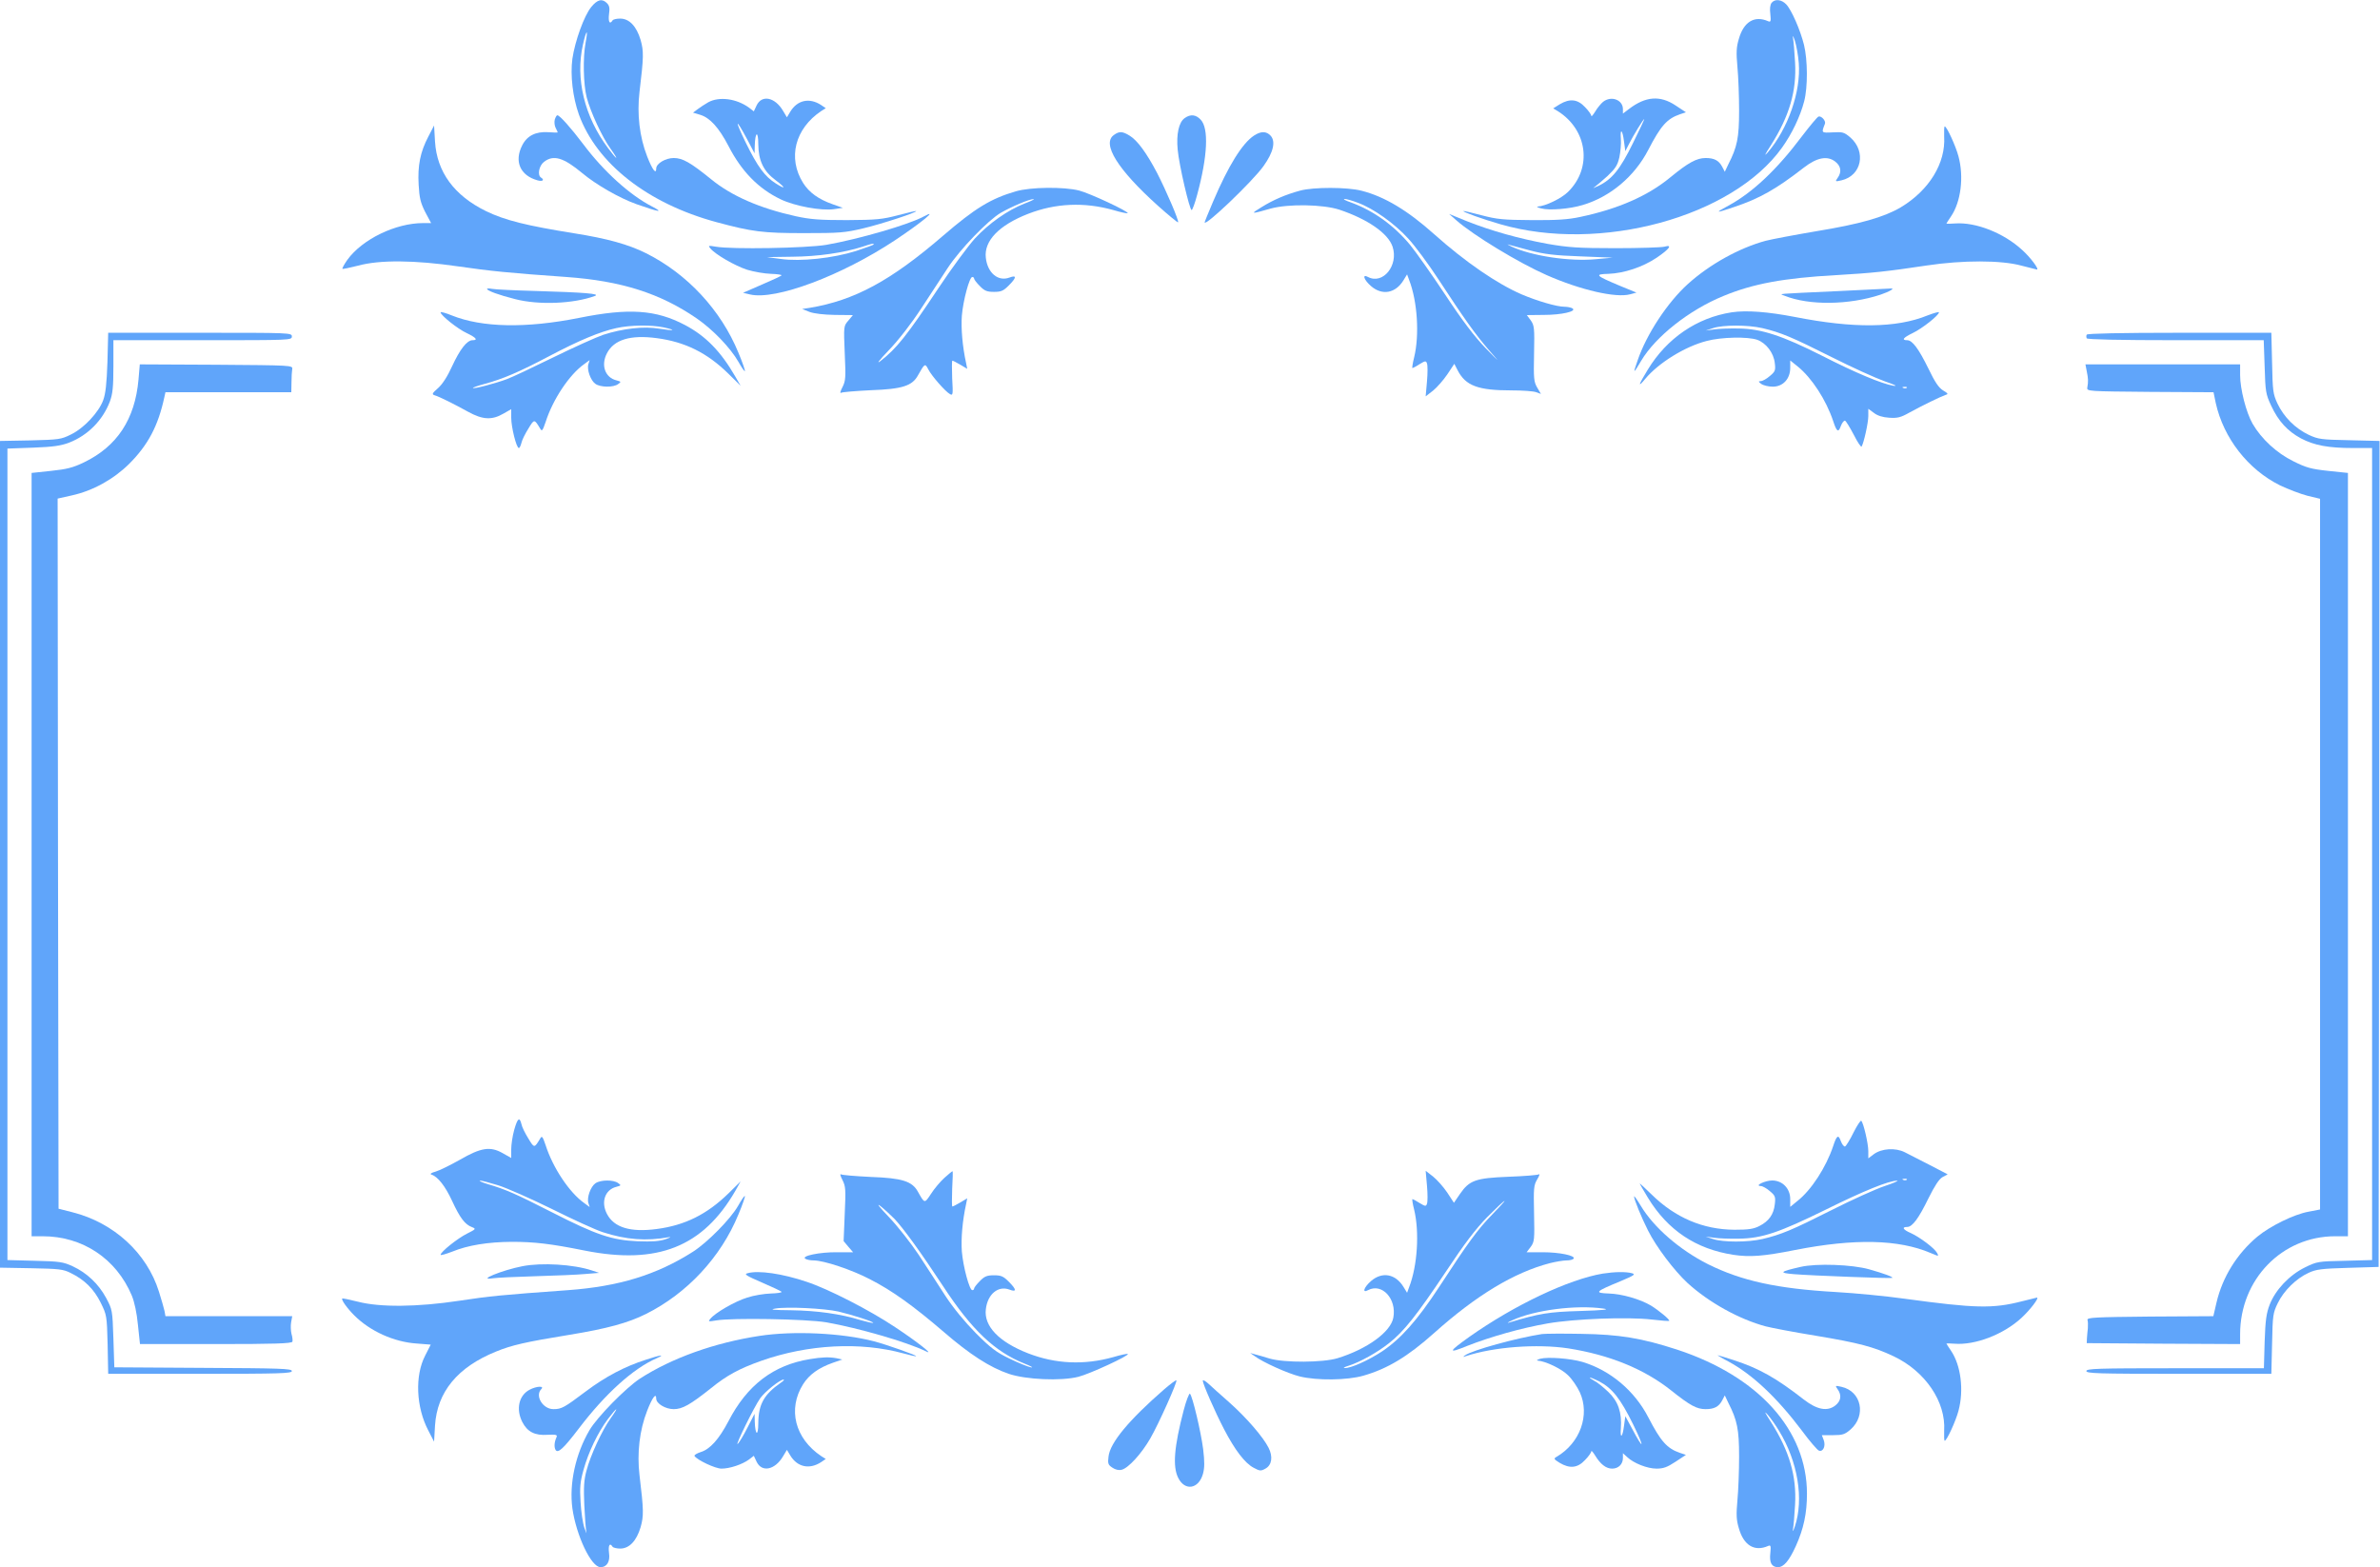 <svg width="1707" height="1124" viewBox="0 0 1707 1124" fill="none" xmlns="http://www.w3.org/2000/svg">
<path d="M424.133 4.933C418.933 11.2 412.399 29.467 410.533 42.133C408.933 54 410.799 69.733 415.199 82.133C427.999 117.333 464.533 146 513.866 159.333C539.599 166.267 547.066 167.2 576.666 167.2C602.266 167.2 605.866 166.933 619.333 163.733C632.666 160.533 657.999 152.267 657.066 151.333C656.799 151.2 650.933 152.533 643.999 154.4C632.666 157.333 628.799 157.733 607.333 157.867C587.599 157.867 581.066 157.333 570.666 155.067C544.799 149.333 524.666 140.533 509.999 128.533C495.199 116.533 489.599 113.333 483.199 113.333C477.333 113.333 470.666 117.333 470.666 120.8C470.666 125.467 467.866 121.733 464.133 112.133C458.666 98.133 456.799 81.733 458.666 66C461.733 40.533 461.733 36.8 459.466 28.667C456.533 18.8 451.333 13.333 444.799 13.333C442.266 13.333 439.733 13.867 439.333 14.667C437.333 17.867 436.133 15.6 436.799 10.267C437.466 5.867 437.066 4 435.333 2.267C431.866 -1.2 428.533 -0.4 424.133 4.933ZM419.999 30.667C417.999 41.2 418.399 60.533 420.799 69.867C423.466 80.133 431.866 98.4 437.999 106.8C444.266 115.6 442.799 115.2 436.133 106.267C419.199 83.733 412.533 56.4 418.133 31.867C420.533 21.067 421.999 20.133 419.999 30.667Z" fill="#60A5FA"/>
<path d="M1270.67 2C1269.6 3.333 1269.2 6.267 1269.73 10.133C1270.27 15.333 1270 16 1268.13 15.2C1258.4 10.933 1250.67 15.6 1247.2 27.733C1245.33 33.867 1245.2 37.6 1246.13 48C1246.8 54.933 1247.33 69.067 1247.33 79.333C1247.33 98.8 1246 105.333 1239.6 117.867L1237.07 123.2L1235.2 119.6C1232.8 115.067 1229.47 113.333 1223.33 113.333C1216.93 113.333 1210.8 116.667 1198 127.2C1181.87 140.533 1160.53 149.867 1133.33 155.6C1124.67 157.467 1116.4 158 1098.67 157.867C1078.13 157.733 1073.87 157.333 1062.67 154.4C1055.73 152.533 1049.87 151.2 1049.6 151.333C1048.93 152 1063.47 157.2 1076 160.8C1147.47 181.6 1242.53 155.733 1278.13 105.867C1285.2 96 1291.2 83.467 1294 72.667C1296.67 62.4 1296.53 43.067 1293.87 32.133C1291.2 21.467 1284.93 7.067 1281.07 3.067C1277.73 -0.4 1273.07 -0.933 1270.67 2ZM1290.13 45.2C1291.73 65.6 1282.53 92.133 1267.87 109.333C1265.07 112.533 1265.73 110.933 1270 104.4C1283.47 83.2 1288.67 65.2 1287.47 44.667C1287.07 37.333 1286.4 29.467 1286 27.333C1285.6 24.933 1286.13 25.733 1287.33 29.2C1288.4 32.533 1289.73 39.733 1290.13 45.2Z" fill="#60A5FA"/>
<path d="M508 73.333C505.466 74.8 502 77.067 500.266 78.4L497.066 80.8L502.4 82.4C509.2 84.533 515.6 91.467 522.533 104.8C531.866 122.933 544 135.333 559.866 142.933C570.133 147.867 589.2 151.333 598.266 150L604.533 149.067L597.333 146.533C587.066 142.933 580.4 138.133 576 131.2C564.8 113.333 570.133 92.267 589.066 79.6L592.266 77.6L588.933 75.333C580.533 69.867 571.866 71.733 566.8 80.133L564.4 84.133L561.6 79.467C555.866 69.733 546.4 67.733 542.666 75.6L540.666 79.867L537.2 77.2C528.133 70.667 515.866 69.067 508 73.333ZM536 100.133L541.2 110L541.333 104.667C541.6 94.4 543.866 93.333 543.866 103.467C544 115.333 547.6 122.8 556.4 129.333C563.733 134.8 563.733 136.267 556.266 131.467C548.533 126.533 543.466 119.733 534.933 102.4C526.666 85.467 527.333 83.867 536 100.133Z" fill="#60A5FA"/>
<path d="M1149.73 73.067C1148.27 74.267 1145.6 77.467 1144.13 80C1142.53 82.533 1141.33 84 1141.33 83.067C1141.33 82.267 1139.33 79.333 1136.8 76.8C1131.47 71.067 1125.87 70.533 1118.67 74.8L1114 77.733L1117.33 79.733C1138.67 93.2 1142.13 120.4 1124.67 137.6C1120 142.267 1108.4 147.867 1102.93 148.133C1101.73 148.267 1102.8 148.8 1105.33 149.467C1111.2 151.067 1125.87 149.867 1135.07 147.067C1154.93 141.2 1172.4 126.533 1182.27 107.333C1191.2 90.133 1195.6 85.2 1204.8 82L1209.2 80.533L1201.73 75.6C1190.67 68.267 1180.27 69.067 1168.4 78.133L1164 81.467V78.267C1164 71.6 1155.6 68.4 1149.73 73.067ZM1171.2 102.667C1162 121.467 1156.13 128.667 1146.4 133.333C1143.2 134.8 1141.87 135.333 1143.33 134.4C1144.67 133.467 1149.07 129.733 1152.93 126.267C1158.67 120.8 1160.13 118.533 1161.47 112.8C1162.27 108.933 1162.8 103.067 1162.53 99.733C1161.87 91.467 1163.73 92.933 1164.8 101.6L1165.73 108.4L1168.4 103.2C1171.2 97.6 1178.67 85.333 1179.33 85.333C1179.6 85.333 1175.87 93.2 1171.2 102.667Z" fill="#60A5FA"/>
<path d="M397.866 85.867C397.466 87.6 397.733 90.267 398.533 91.733C399.333 93.333 399.999 94.667 399.999 94.933C399.999 95.2 396.933 95.067 393.066 94.8C384.266 94.267 377.999 97.333 374.533 104.267C368.666 115.733 373.066 125.867 385.466 129.333C389.199 130.4 390.799 129.067 387.999 127.333C385.333 125.6 386.533 118.933 390.133 116.133C396.933 110.8 404.133 112.933 417.733 124.267C427.466 132.4 444.133 142 456.399 146.4C472.666 152.133 476.666 152.8 467.466 148C451.733 139.867 432.933 122.933 418.266 103.333C409.599 91.867 401.466 82.667 399.733 82.667C399.199 82.667 398.399 84.133 397.866 85.867Z" fill="#60A5FA"/>
<path d="M849.734 84.667C845.467 87.6 843.601 96.267 844.667 107.333C845.601 118.133 853.201 150.667 854.667 150.667C855.201 150.667 857.067 145.733 858.667 139.6C866.134 112 867.067 92.133 861.201 85.867C857.734 82.133 853.867 81.733 849.734 84.667Z" fill="#60A5FA"/>
<path d="M1304.27 83.6C1303.33 84 1298 90.4 1292.4 97.733C1274.4 121.733 1256.93 138.133 1239.73 147.467C1229.6 152.933 1230.13 153.067 1243.6 148.533C1262 142.4 1274 135.6 1293.87 120.133C1303.2 112.933 1310.67 111.467 1316.4 116C1320.4 119.2 1321.07 123.333 1318 127.6C1316.13 130.267 1316.13 130.4 1320.8 129.333C1335.2 126 1338.67 108.8 1327.2 98.667C1322.67 94.8 1321.73 94.533 1314.53 94.933C1306.13 95.333 1306.27 95.467 1308.93 88.667C1309.6 86.533 1306.27 82.933 1304.27 83.6Z" fill="#60A5FA"/>
<path d="M307.199 98C301.466 108.933 299.466 118.667 300.266 132.533C300.799 142 301.599 145.333 304.933 152L309.199 160H303.466C283.733 160 259.866 171.6 249.199 186.267C246.933 189.467 245.333 192.4 245.599 192.8C245.999 193.067 250.933 192 256.799 190.533C272.399 186.267 297.466 186.533 328.666 191.067C351.733 194.4 364.666 195.733 406.266 198.667C445.599 201.467 473.599 210.4 499.733 228.4C511.333 236.4 523.866 249.467 529.599 259.467C531.866 263.467 533.866 266.533 534.266 266.133C534.533 265.867 532.533 259.867 529.599 252.933C517.066 222.4 492.933 196.4 463.333 181.6C450.799 175.333 435.466 171.067 411.866 167.333C377.733 161.867 362.133 158 348.666 151.467C325.733 140.267 313.333 123.333 311.999 101.467L311.333 90L307.199 98Z" fill="#60A5FA"/>
<path d="M1394.4 97.867C1395.6 116.933 1383.73 136.4 1363.33 148.667C1351.33 155.733 1334.27 160.667 1302.53 165.867C1286.8 168.533 1270.67 171.6 1266.53 172.667C1247.6 177.733 1226.13 189.6 1210.4 203.867C1195.87 217.067 1180.93 239.733 1174.53 258.533C1171.07 268.4 1171.33 268.533 1177.07 258.8C1187.33 241.467 1211.6 222.267 1236.13 212.267C1257.47 203.467 1279.07 199.467 1316.67 197.333C1342.8 195.867 1353.6 194.667 1382 190.4C1407.73 186.533 1435.33 186.533 1449.87 190.533C1455.73 192 1460.67 193.333 1460.93 193.333C1462.8 193.333 1456.27 184.533 1450.27 179.2C1437.07 167.067 1417.07 159.2 1402.27 160.267C1398.8 160.533 1396 160.533 1396 160.4C1396 160.267 1397.47 157.867 1399.33 155.2C1406.4 144.8 1408.67 126.933 1404.67 112.133C1402.8 104.933 1396.27 90.667 1394.8 90.667C1394.4 90.667 1394.27 93.867 1394.4 97.867Z" fill="#60A5FA"/>
<path d="M798.934 96.8C790 103.067 801.734 121.733 830.534 147.6C838.134 154.4 844.667 159.733 844.934 159.467C845.867 158.667 836.4 136.667 829.867 124C822.4 109.733 815.734 100.667 810.267 97.333C805.067 94.133 802.8 94 798.934 96.8Z" fill="#60A5FA"/>
<path d="M899.467 97.2C890.933 102.8 880.933 119.067 870.133 144.4C866.8 152.267 864 159.067 864 159.467C864 162.933 898.4 130.133 906.267 119.067C913.333 109.2 915.067 101.467 911.333 97.333C908.267 94 904.4 94 899.467 97.2Z" fill="#60A5FA"/>
<path d="M728.667 137.2C710.667 142.4 699.334 149.333 676.401 169.067C638.801 201.467 612.801 215.467 580.667 220.8L575.334 221.6L580.667 223.733C584.001 224.933 590.801 225.733 598.801 225.867L611.734 226L608.401 230C605.067 233.867 605.067 234 605.867 253.333C606.667 270.933 606.534 273.067 604.267 277.6C602.801 280.4 602.267 282.267 603.201 281.733C604.001 281.2 613.734 280.4 624.667 279.867C647.067 279.067 654.267 276.8 658.401 269.2C663.201 260.667 663.467 260.4 665.734 264.8C668.134 269.6 678.134 280.933 681.334 282.667C683.467 283.867 683.601 283.067 682.934 271.333C682.667 264.4 682.667 258.667 683.067 258.667C683.467 258.667 686.134 260 688.801 261.6L693.734 264.533L692.934 260.533C690.267 248.4 689.201 235.467 689.867 226.4C690.801 215.333 695.334 198.667 697.334 198.667C698.134 198.667 698.667 199.2 698.667 199.867C698.667 200.533 700.534 202.933 702.801 205.2C706.134 208.667 708.001 209.333 712.934 209.333C718.001 209.333 719.601 208.667 723.467 204.8C729.201 199.067 729.334 197.067 724.001 199.067C715.867 202.133 708.267 195.733 707.067 184.933C705.601 172.8 716.534 161.467 737.467 153.333C757.067 145.733 777.601 144.8 798.534 150.667C803.867 152.267 808.534 153.2 808.801 152.933C810.001 151.867 781.467 138.533 774.001 136.667C763.067 133.867 739.067 134.133 728.667 137.2ZM734.801 146C722.667 150.8 709.467 160 699.201 171.067C694.401 176.4 682.534 192.4 673.067 206.667C650.534 240.533 643.067 250 631.334 259.067C628.267 261.467 630.801 258.133 637.467 251.2C644.401 244 653.601 232.133 660.667 221.333C667.067 211.467 675.734 198.267 679.867 192C688.667 178.667 708.667 158 717.734 152.667C725.601 148.133 738.534 142.667 741.334 142.8C742.401 142.8 739.467 144.267 734.801 146Z" fill="#60A5FA"/>
<path d="M932.667 136.667C922.267 139.467 913.2 143.333 904.667 148.667C896.534 153.6 896.934 153.733 911.334 149.6C924 146.133 948.8 146.533 960.667 150.4C980.934 157.2 995.6 167.333 998.8 176.933C1003.2 190.4 991.867 204.267 981.2 198.667C976.8 196.267 978.134 200.667 983.334 205.2C991.334 212.133 1000.93 210.4 1006.67 200.933L1009.2 196.8L1010.67 200.8C1016.67 216.267 1018.13 240.4 1014.27 256.267C1013.2 260.533 1012.67 264 1013.07 264C1013.33 264 1015.73 262.8 1018.13 261.2C1022.27 258.667 1022.8 258.667 1023.47 260.667C1024 261.867 1024 267.733 1023.47 273.6L1022.53 284.267L1027.87 280.133C1030.67 277.867 1035.33 272.533 1038.13 268.4L1043.07 260.933L1045.47 265.6C1051.2 276.667 1060 280 1084 280C1092 280 1100 280.533 1101.87 281.333L1105.2 282.533L1102.53 278C1100.13 273.867 1099.87 271.6 1100.27 253.6C1100.67 235.067 1100.4 233.333 1097.87 229.733L1095.07 226L1107.2 225.867C1120 225.867 1131.07 223.333 1127.87 221.2C1126.8 220.533 1124.13 220 1122 220C1116.67 220 1102.8 216 1091.2 211.067C1073.73 203.467 1051.07 188 1028.67 168C1009.6 150.933 992.934 140.933 976.534 136.8C966.4 134.133 942 134.133 932.667 136.667ZM974 145.467C985.2 149.6 1000.13 160.267 1010 171.067C1014.93 176.4 1024.67 189.6 1031.73 200.4C1050.13 228.533 1058.27 240 1067.87 251.067C1076.27 260.667 1076.27 260.667 1065.2 249.333C1057.6 241.467 1048.93 230.133 1036.53 211.333C1026.8 196.667 1015.47 180.667 1011.33 175.6C999.734 161.6 985.067 151.067 968.934 145.2C965.067 143.867 963.067 142.8 964.267 142.667C965.6 142.667 969.867 143.867 974 145.467Z" fill="#60A5FA"/>
<path d="M662.666 155.2C652 161.067 616.133 171.467 592.666 175.6C578.266 178 524.8 178.933 513.466 176.933C508 176 507.733 176.133 509.466 178.133C513.066 182.533 527.2 190.667 535.866 193.467C540.666 194.933 548.4 196.267 552.933 196.4C557.333 196.533 560.8 197.067 560.533 197.467C560.266 198 553.866 200.933 546.4 204.133L532.933 210L538 211.2C556.266 215.467 603.6 197.733 642 172.267C661.2 159.467 673.466 149.333 662.666 155.2ZM626.666 175.333C626.666 175.6 620.933 177.733 614 180C597.6 185.2 574.266 187.733 560 185.733L550 184.4L568.266 184.133C586.4 184 605.066 181.333 618.666 176.933C625.466 174.667 626.666 174.4 626.666 175.333Z" fill="#60A5FA"/>
<path d="M1044.67 158.133C1056.8 168.8 1089.33 188.533 1109.33 197.333C1133.6 208 1158.93 213.867 1169.2 211.067L1173.73 209.867L1161.73 204.933C1144.27 197.6 1143.33 196.667 1153.6 196.4C1164.8 196 1178.13 191.6 1188.27 184.8C1197.47 178.533 1199.87 175.2 1193.73 176.933C1191.73 177.467 1175.87 178 1158.67 178C1131.87 178 1124.8 177.467 1110.13 174.933C1089.6 171.2 1069.6 165.6 1052.13 158.667L1039.33 153.467L1044.67 158.133ZM1097.33 179.6C1107.47 182.267 1114.67 183.2 1133.33 183.867L1156.67 184.8L1144.93 185.867C1125.73 187.733 1098.67 183.6 1084 176.8C1081.47 175.6 1080.53 174.933 1082 175.467C1083.47 175.867 1090.4 177.733 1097.33 179.6Z" fill="#60A5FA"/>
<path d="M349.334 207.2C349.334 208.533 357.867 211.6 369.467 214.533C386.534 218.933 411.467 217.867 426.667 212.267C430.934 210.667 419.467 209.733 383.334 208.667C368.667 208.267 355.067 207.6 353.067 207.2C350.934 206.8 349.334 206.8 349.334 207.2Z" fill="#60A5FA"/>
<path d="M1318 208.8C1272.27 210.933 1275.87 210.533 1280 212.133C1297.6 219.2 1326.13 218.8 1348.8 211.333C1355.47 209.067 1359.6 206.533 1356 206.933C1354.93 206.933 1337.87 207.867 1318 208.8Z" fill="#60A5FA"/>
<path d="M316.001 224C316.001 226.133 328.401 236 334.801 238.933C341.467 242.133 343.067 244 338.934 244C334.934 244 329.867 250.533 324.267 262.667C320.934 270 317.334 275.6 314.134 278.4C310.001 282 309.601 282.8 311.601 283.467C314.934 284.4 325.601 289.733 335.734 295.333C346.134 301.067 352.801 301.467 361.067 296.667L366.667 293.467V299.6C366.667 306.4 370.401 321.333 372.134 321.333C372.667 321.333 373.467 319.733 374.001 317.6C374.401 315.6 376.667 311.067 378.934 307.467C383.201 300.4 383.201 300.4 387.467 307.467C388.667 309.6 389.201 308.933 391.334 302.667C396.534 286.4 408.401 268.667 418.934 261.2L422.934 258.267L422.001 261.2C420.801 265.067 423.601 272.933 427.067 275.333C430.667 277.867 440.001 278 443.334 275.467C445.601 273.867 445.601 273.733 442.134 272.8C434.001 270.8 430.801 262 435.334 253.333C440.401 243.6 452.134 240 471.067 242.533C491.334 245.2 507.201 253.067 522.401 268L531.201 276.667L527.334 270C516.934 252 506.134 240.933 491.201 233.067C470.401 222.133 451.067 220.8 415.334 228C377.201 235.6 345.734 234.933 324.134 226.267C319.601 224.4 316.001 223.467 316.001 224ZM476.001 234.8C485.734 236.933 483.601 237.467 472.801 235.733C461.867 233.867 446.667 235.6 432.667 240.133C427.601 241.867 411.334 249.2 396.667 256.4C382.001 263.6 367.067 270.667 363.334 272C355.067 275.067 339.867 279.067 339.201 278.267C338.934 278 342.667 276.667 347.601 275.333C360.534 271.867 372.401 266.8 393.867 255.467C415.334 244.133 430.401 237.867 442.001 235.333C452.001 233.067 467.067 232.933 476.001 234.8Z" fill="#60A5FA"/>
<path d="M1242 224C1217.07 227.867 1195.6 242.533 1181.87 265.067C1174.93 276.4 1174.4 278.533 1180.13 271.6C1189.47 260.4 1208.4 248.533 1224.13 244.533C1234.53 241.733 1253.6 241.333 1260.4 243.733C1266.8 246.133 1272.13 253.067 1272.93 260.4C1273.6 265.6 1273.2 266.533 1269.33 269.733C1267.07 271.733 1264.13 273.333 1262.93 273.333C1260.93 273.467 1261.07 273.733 1263.2 275.333C1264.67 276.4 1268.4 277.333 1271.47 277.333C1278.8 277.333 1284 271.733 1284 263.867V258.533L1289.47 262.933C1299.47 271.067 1309.73 286.8 1314.8 302C1317.33 309.733 1318.53 310.533 1320.27 305.6C1321.2 303.2 1322.53 301.467 1323.33 301.733C1324 302 1326.8 306.533 1329.6 311.867C1332.27 317.2 1334.8 320.933 1335.2 320.267C1336.8 317.6 1340 303.2 1340 298.4V293.2L1344 296.133C1346.53 298.133 1350.4 299.333 1354.93 299.6C1360.8 300 1363.2 299.467 1369.33 296C1378.8 290.8 1392 284.4 1395.2 283.333C1397.6 282.667 1397.33 282.267 1393.6 280C1390.53 278.133 1387.73 274 1383.2 264.533C1376.13 250.133 1371.6 244 1367.87 244C1363.6 244 1365.07 242.133 1372 238.8C1378.67 235.6 1390.67 226.133 1390.67 224C1390.67 223.467 1386.93 224.533 1382.4 226.267C1360.13 235.333 1329.47 235.6 1287.33 227.333C1268 223.6 1252.67 222.4 1242 224ZM1264 235.333C1277.47 238.533 1285.33 241.867 1313.73 256.133C1328.27 263.467 1345.33 271.2 1351.73 273.467C1359.07 276 1361.33 277.067 1358 276.667C1349.87 275.333 1330.93 267.467 1306.67 255.067C1278.4 240.8 1263.47 235.867 1247.33 235.6C1240.8 235.467 1232.67 235.733 1229.33 236.267L1223.33 237.067L1228.67 235.333C1235.87 232.933 1253.47 232.933 1264 235.333ZM1367.6 278.133C1367.2 278.533 1366 278.667 1365.07 278.267C1364 277.867 1364.4 277.467 1365.87 277.467C1367.33 277.333 1368.13 277.733 1367.6 278.133Z" fill="#60A5FA"/>
<path d="M77.067 259.6C76.533 275.2 75.733 282.4 74 287.067C70.8 295.733 60.267 307.067 50.933 311.6C43.733 315.2 42.267 315.333 21.6 315.867L0 316.267V612.667V909.2L22.4 909.6C42.267 910 45.333 910.267 50.8 913.067C60.667 917.867 67.467 924.667 72.267 934.4C76.533 943.067 76.667 943.6 77.2 964.267L77.6 985.333H143.467C200.933 985.333 209.333 985.067 209.333 983.333C209.333 981.6 201.067 981.333 145.733 981.067L82 980.667L81.333 960C80.667 939.6 80.533 939.2 76.133 930.933C70.667 920.8 62.267 912.933 52.267 908.267C45.333 905.067 42.8 904.667 25.067 904.267L5.333 903.733V612.667V321.733L23.733 321.067C38.133 320.533 43.6 319.733 49.6 317.467C62.933 312.267 73.6 301.6 78.8 288C80.8 282.533 81.333 277.733 81.333 262.667V244H145.333C208.4 244 209.333 244 209.333 241.333C209.333 238.667 208.4 238.667 143.467 238.667H77.6L77.067 259.6Z" fill="#60A5FA"/>
<path d="M1496.67 240C1496.27 240.667 1496.27 241.867 1496.67 242.667C1497.2 243.467 1520 244 1560.53 244H1623.6L1624.27 263.067C1624.8 280.933 1625.07 282.667 1628.93 290.933C1634.13 302.133 1640.67 309.2 1650.27 314.4C1659.87 319.467 1670 321.333 1687.6 321.333H1701.33V612.533V903.733L1681.6 904.267C1662.53 904.667 1661.73 904.8 1653.07 909.067C1642 914.533 1632 925.067 1627.87 935.733C1625.47 942 1624.8 946.8 1624.27 962.267L1623.73 981.333H1560.13C1504.4 981.333 1496.4 981.6 1496.4 983.333C1496.4 985.067 1504.67 985.333 1562.8 985.333H1629.07L1629.6 963.6C1630 943.2 1630.27 941.6 1633.73 934.533C1638 925.733 1646.93 916.933 1655.73 912.933C1661.07 910.4 1665.2 909.867 1684 909.333L1706 908.667L1706.4 612.4L1706.67 316.267L1685.07 315.733C1664.8 315.333 1662.8 315.067 1655.87 311.867C1646.27 307.333 1638 299.067 1633.47 289.467C1630.27 282.533 1630 280.533 1629.6 260.267L1629.07 238.667H1563.33C1520.8 238.667 1497.2 239.2 1496.67 240Z" fill="#60A5FA"/>
<path d="M99.333 272.267C96.799 300.667 83.999 320.133 60.266 331.6C52.266 335.467 47.866 336.533 36.533 337.733L22.666 339.2V612.933V886.667H30.533C59.199 886.667 83.333 902.667 94.533 929.2C96.399 933.733 98.133 941.6 98.933 950.267L100.399 964H154.799C197.066 964 209.199 963.6 209.733 962.267C209.999 961.467 209.733 958.933 209.066 956.667C208.533 954.533 208.399 950.667 208.799 948.4L209.599 944H164.133H118.666L117.999 940.267C117.599 938.267 115.733 932 113.999 926.4C105.333 898.667 81.599 876.933 51.999 869.467L41.999 866.933L41.599 612.267L41.333 357.6L51.466 355.333C66.666 352 81.466 343.733 92.666 332.667C106.266 319.067 113.466 305.333 117.866 284.933L118.666 281.333H163.866H208.933L209.066 274.267C209.066 270.533 209.333 266.133 209.599 264.667C209.999 262 209.199 262 155.199 261.6L100.266 261.333L99.333 272.267Z" fill="#60A5FA"/>
<path d="M1496.67 266.267C1497.73 271.467 1497.87 273.467 1497.07 278C1496.67 280.667 1497.47 280.667 1542.13 281.067L1587.6 281.333L1589.2 289.067C1594.8 314.267 1612.4 336.8 1635.33 348.133C1641.2 350.933 1650 354.267 1655.07 355.6L1664 357.733V612.667V867.467L1655.73 869.067C1645.33 870.933 1628.27 879.333 1619.07 886.933C1604.4 899.2 1594 916 1589.73 934.267L1587.47 944L1542 944.267C1502.4 944.667 1496.8 944.933 1497.2 946.667C1497.6 947.733 1497.6 950.4 1497.47 952.667C1497.2 954.8 1496.93 958.133 1496.8 960L1496.67 963.333L1551.73 963.733L1606.67 964V956.933C1606.67 917.6 1636.67 886.667 1674.93 886.667H1684V612.933V339.2L1669.87 337.733C1657.6 336.4 1654.13 335.467 1644.8 330.8C1632.93 324.933 1622 314.933 1615.6 303.867C1611.07 296 1606.67 279.067 1606.67 269.067V261.333H1551.2H1495.73L1496.67 266.267Z" fill="#60A5FA"/>
<path d="M368.801 810.4C367.601 814.667 366.667 820.933 366.667 824.267V830.533L360.534 827.067C351.601 822 344.934 823.067 329.734 831.867C323.067 835.6 315.334 839.467 312.534 840.267C309.467 841.067 308.134 842 309.334 842.4C314.001 843.867 319.334 850.667 324.267 861.333C329.867 873.467 333.467 878.267 338.534 880.133C341.601 881.333 341.334 881.6 334.934 884.8C328.267 888.133 316.001 897.867 316.001 900C316.001 900.533 319.734 899.467 324.267 897.733C335.601 893.067 350.001 890.8 366.934 890.667C383.201 890.667 394.801 892 419.334 896.933C471.601 907.333 504.267 894.267 527.467 854L531.201 847.333L522.401 856C507.067 870.933 491.334 878.8 471.067 881.467C452.134 884 440.401 880.4 435.334 870.667C430.801 862 434.001 853.2 442.134 851.2C445.601 850.267 445.601 850.133 443.334 848.533C440.001 846 430.667 846.133 427.067 848.667C423.601 851.067 420.801 858.933 422.001 862.8L422.934 865.733L418.934 862.8C408.401 855.333 396.534 837.6 391.334 821.333C389.201 815.067 388.667 814.4 387.467 816.533C383.201 823.6 383.201 823.6 378.934 816.533C376.667 812.933 374.401 808.4 374.001 806.267C372.667 800.8 371.201 801.867 368.801 810.4ZM357.334 850.133C363.334 852 380.534 859.6 395.734 867.067C410.934 874.667 427.334 882.133 432.267 883.733C449.067 889.2 463.601 890.267 479.734 887.333C481.734 887.067 480.667 887.6 477.334 888.8C472.934 890.267 467.734 890.667 457.334 890.267C438.934 889.467 427.734 885.733 396.134 869.6C370.001 856.267 362.667 853.067 350.001 849.333C345.601 848 343.067 846.8 344.267 846.8C345.467 846.667 351.334 848.267 357.334 850.133Z" fill="#60A5FA"/>
<path d="M1329.33 812.4C1326.8 817.6 1324 822 1323.33 822.267C1322.53 822.533 1321.2 820.8 1320.27 818.4C1318.53 813.467 1317.33 814.267 1314.8 822C1309.73 837.2 1299.07 853.6 1289.2 861.333L1284 865.6V860C1284 852.4 1278.4 846.667 1271.07 846.667C1265.87 846.667 1258 850.533 1262.93 850.667C1264.13 850.667 1267.07 852.267 1269.33 854.267C1273.2 857.467 1273.6 858.4 1272.93 863.733C1272.13 871.067 1268.67 875.867 1261.87 879.333C1257.73 881.467 1254.13 882 1244 882C1221.47 881.867 1201.47 873.333 1184.53 856.667C1179.87 852.133 1176 848.533 1176 848.8C1176 849.067 1178.67 853.6 1181.87 858.933C1196.13 882.4 1216.4 895.867 1243.33 900C1255.07 901.733 1264.67 901.067 1287.47 896.533C1330.27 888.133 1361.87 888.933 1384.67 898.667C1390.67 901.2 1390.67 901.2 1389.33 898.667C1387.47 895.2 1376.93 887.333 1370.53 884.4C1364.93 882 1363.73 880 1367.87 880C1371.6 880 1376.13 873.867 1383.2 859.333C1387.6 850.533 1390.67 845.733 1393.2 844.267L1396.93 842.267L1384.13 835.6C1377.07 832 1368.93 827.867 1366.13 826.4C1359.47 823.067 1349.6 823.6 1343.87 827.867L1340 830.8V825.6C1340 820.267 1336.53 805.2 1334.93 803.867C1334.4 803.467 1331.87 807.333 1329.33 812.4ZM1367.6 846.133C1367.2 846.533 1366 846.667 1365.07 846.267C1364 845.867 1364.4 845.467 1365.87 845.467C1367.33 845.333 1368.13 845.733 1367.6 846.133ZM1351.73 850.667C1345.33 852.8 1328.27 860.533 1313.73 867.867C1285.47 882.133 1277.6 885.467 1264 888.667C1253.47 891.067 1235.87 891.067 1228.67 888.667L1223.33 886.933L1229.33 887.733C1232.67 888.267 1240.8 888.533 1247.33 888.4C1264 888.133 1276.13 884 1310 867.333C1336.4 854.267 1354.67 846.8 1360.67 846.8C1362.13 846.8 1358.13 848.533 1351.73 850.667Z" fill="#60A5FA"/>
<path d="M677.332 844.8C674.399 847.467 669.999 852.667 667.732 856.267C663.066 863.333 663.199 863.333 658.399 854.8C654.266 847.2 647.066 844.933 624.666 844.133C613.732 843.6 603.999 842.8 603.199 842.267C602.266 841.733 602.799 843.6 604.266 846.4C606.532 850.933 606.666 853.067 605.866 870.667L605.066 890.133L608.399 894.133L611.866 898.133H600.266C587.999 898 574.399 900.8 577.599 902.8C578.532 903.467 581.199 904 583.466 904C590.932 904 610.799 910.667 623.866 917.467C639.866 925.6 655.332 936.8 676.932 955.333C695.599 971.467 709.866 980.667 723.466 985.333C735.732 989.467 760.799 990.667 773.466 987.467C781.466 985.467 810.132 972.267 808.932 971.067C808.532 970.8 803.866 971.733 798.532 973.333C777.599 979.2 757.066 978.267 737.466 970.667C716.532 962.533 705.599 951.2 707.066 939.067C708.266 928.267 715.866 921.867 723.999 924.933C729.332 926.933 729.199 924.933 723.466 919.2C719.599 915.333 717.999 914.667 712.932 914.667C707.999 914.667 706.132 915.333 702.799 918.8C700.532 921.067 698.666 923.467 698.666 924.133C698.666 924.8 698.132 925.333 697.332 925.333C695.332 925.333 690.799 908.667 689.866 897.6C689.199 888.533 690.266 875.6 692.932 863.467L693.732 859.467L688.799 862.4C686.132 864 683.466 865.333 683.066 865.333C682.666 865.333 682.666 859.6 682.932 852.667C683.332 845.733 683.466 840 683.199 840C682.932 840 680.266 842.133 677.332 844.8ZM641.599 874.267C648.132 881.2 660.666 898.533 676.266 922.267C696.932 953.867 713.466 969.467 734.799 978C739.466 979.867 741.599 981.067 739.332 980.667C737.199 980.267 730.266 977.467 723.999 974.4C714.532 969.867 710.532 966.8 699.866 956.133C691.999 948.133 683.732 938.133 677.999 929.333C673.066 921.6 664.399 908.4 658.932 900C653.332 891.6 643.732 879.333 637.466 872.8C630.799 865.867 628.266 862.533 631.332 864.933C634.266 867.2 638.799 871.467 641.599 874.267Z" fill="#60A5FA"/>
<path d="M1023.47 850.4C1024 856.267 1024 862.133 1023.47 863.333C1022.8 865.333 1022.27 865.333 1018.13 862.8C1015.73 861.2 1013.33 860 1013.07 860C1012.67 860 1013.2 863.467 1014.27 867.6C1018.13 883.6 1016.67 907.733 1010.67 923.2L1009.2 927.2L1006.67 923.067C1000.93 913.6 991.333 911.867 983.333 918.8C978.133 923.333 976.799 927.733 981.199 925.333C991.199 920 1001.87 931.6 999.333 945.067C997.466 955.333 980.533 967.6 959.333 974.133C948.799 977.333 921.333 977.467 910.666 974.4C906.666 973.2 901.866 971.733 899.999 971.333L896.666 970.4L899.733 972.533C905.733 977.067 923.599 985.067 932.133 987.2C944.666 990.267 966.266 990 977.866 986.667C995.066 981.733 1009.6 973.067 1028.67 956C1058.93 928.933 1086 912.667 1111.47 906C1115.73 904.933 1121.2 904 1123.6 904C1125.87 904 1128.13 903.467 1128.67 902.667C1130 900.533 1118.53 898.133 1106.53 898.133H1094.93L1097.87 894.267C1100.53 890.667 1100.67 889.067 1100.27 870.4C1099.87 852.267 1100 850.133 1102.53 845.867C1104.13 843.333 1104.53 841.6 1103.73 842.267C1102.8 842.8 1092.93 843.6 1081.87 844C1058.27 844.933 1053.87 846.533 1047.07 856.4L1042.8 862.667L1038 855.333C1035.33 851.333 1030.67 846.133 1027.87 843.867L1022.53 839.733L1023.47 850.4ZM1070.13 871.2C1060 881.6 1053.2 890.8 1032 923.333C1016.4 947.067 1004.8 960.133 991.333 969.2C981.599 975.6 968.799 981.467 964.266 981.2C963.066 981.2 964.399 980.4 967.466 979.467C975.333 976.933 987.733 970.133 996.266 963.333C1006.93 954.933 1016 943.467 1037.07 912C1050.4 891.867 1058.27 881.6 1066.67 872.933C1073.07 866.533 1078.53 861.333 1079.07 861.333C1079.47 861.333 1075.47 865.733 1070.13 871.2Z" fill="#60A5FA"/>
<path d="M529.333 864.933C523.999 874.267 507.466 891.067 497.066 897.733C470.933 914.4 443.866 922.667 407.333 925.333C359.333 928.8 351.199 929.6 329.333 932.933C299.199 937.467 272.666 937.733 256.666 933.6C250.799 932.133 245.733 931.067 245.466 931.333C244.666 932.267 248.933 938.267 254.133 943.467C265.466 954.8 282.666 962.533 298.799 963.6L308.933 964.4L304.933 972.267C297.466 986.667 298.399 1009.2 307.199 1026L311.333 1034L311.999 1022.53C313.466 998.4 328.133 980.533 355.866 969.333C366.933 964.8 376.666 962.533 408.533 957.333C435.466 952.933 450.533 948.8 463.333 942.4C492.933 927.6 517.066 901.6 529.599 871.067C532.533 864.133 534.533 858.133 534.266 857.867C533.866 857.467 531.733 860.667 529.333 864.933Z" fill="#60A5FA"/>
<path d="M1172 858.133C1172 860.267 1177.33 873.333 1182 882.533C1187.87 894.267 1200.67 911.2 1210.27 920.133C1225.6 934.133 1247.47 946.267 1266.53 951.333C1270.67 952.4 1286.67 955.467 1302.27 958C1333.47 963.2 1343.87 966 1358.27 972.8C1380.93 983.6 1395.73 1005.47 1394.4 1026.13C1394.27 1030.13 1394.4 1033.33 1394.8 1033.33C1396.27 1033.33 1402.8 1019.07 1404.67 1011.87C1408.67 997.067 1406.4 979.2 1399.33 968.8C1397.47 966.133 1396 963.733 1396 963.6C1396 963.467 1398.53 963.467 1401.73 963.733C1416.53 964.933 1436.8 957.2 1449.73 945.333C1456.13 939.467 1462.8 930.667 1460.93 930.667C1460.67 930.667 1455.87 931.867 1450.13 933.333C1429.33 938.667 1416.8 938.4 1366 931.467C1352.8 929.6 1330.67 927.467 1316.67 926.667C1274.53 924.267 1249.07 918.667 1224.93 906.667C1204.67 896.4 1186.13 880.4 1176.8 864.8C1174.13 860.4 1172 857.333 1172 858.133Z" fill="#60A5FA"/>
<path d="M374.799 908.133C360.266 910.933 341.333 918.667 353.599 916.8C355.999 916.4 369.733 915.733 383.999 915.333C398.266 914.933 414.399 914.267 419.866 913.733L429.733 912.933L424.533 911.2C411.333 906.8 388.533 905.467 374.799 908.133Z" fill="#60A5FA"/>
<path d="M1291.33 908.667C1276.27 912.133 1275.6 912.933 1286.67 913.867C1300 914.933 1356.53 917.067 1357.2 916.533C1358 915.867 1351.07 913.333 1340.67 910.4C1328.53 906.933 1302.67 906 1291.33 908.667Z" fill="#60A5FA"/>
<path d="M536.133 913.2C533.466 913.867 535.066 914.933 546.533 919.867C553.866 923.067 560.266 926 560.533 926.533C560.933 927.067 557.466 927.6 552.8 927.733C548.266 927.867 540.666 929.067 535.866 930.667C527.2 933.333 513.066 941.467 509.466 945.867C507.733 947.867 508 948 513.466 947.067C524.8 945.067 578.266 946 592.666 948.4C615.866 952.533 650.133 962.4 664.133 969.2C670.533 972.4 658.133 962.533 642 951.867C623.866 939.733 594.266 924.533 578.533 919.333C561.2 913.467 543.866 910.933 536.133 913.2ZM601.333 940.667C612 943.2 627.066 948.133 626.266 948.8C626 949.067 621.866 948.133 617.2 946.8C603.066 942.4 586 940 567.466 939.733C554.533 939.6 551.6 939.333 556 938.533C564.533 937.067 591.2 938.4 601.333 940.667Z" fill="#60A5FA"/>
<path d="M1149.47 913.467C1125.07 917.6 1086.4 935.867 1053.87 958.8C1038.53 969.733 1038.27 971.067 1052.27 965.333C1069.33 958.667 1090.93 952.533 1110 949.2C1129.2 945.867 1167.33 944.4 1184.67 946.4C1191.33 947.2 1196.93 947.6 1197.2 947.333C1197.87 946.533 1189.73 939.867 1184.13 936.4C1176.27 931.733 1163.2 928 1153.87 927.733C1143.2 927.333 1144.13 926.4 1161.87 919.067C1172 914.8 1173.33 914 1170.53 913.2C1166.13 912 1158.13 912.133 1149.47 913.467ZM1150 938.533C1154.93 939.2 1150.53 939.733 1133.33 940.267C1110.67 940.933 1104.13 942 1082 948.667C1080.53 949.067 1081.73 948.267 1084.67 946.933C1100.53 939.6 1130.27 935.733 1150 938.533Z" fill="#60A5FA"/>
<path d="M544.667 958.133C512.401 963.067 481.867 974 458.934 988.8C448.667 995.6 428.401 1016.27 422.801 1025.73C412.801 1042.8 408.134 1064.13 410.534 1081.87C413.334 1101.33 424.001 1124 430.667 1124C435.334 1124 437.734 1120 436.801 1113.73C436.134 1108.4 437.334 1106.13 439.334 1109.33C439.734 1110 442.267 1110.67 444.801 1110.67C451.334 1110.67 456.534 1105.2 459.467 1095.33C461.734 1087.2 461.734 1083.47 458.667 1058C456.801 1042.27 458.667 1025.87 464.134 1011.87C467.867 1002.27 470.667 998.533 470.667 1003.2C470.667 1006.67 477.334 1010.67 483.201 1010.67C489.467 1010.67 495.067 1007.47 510.001 995.6C521.334 986.4 530.267 981.6 546.001 976C579.734 964.133 617.201 962.267 647.867 970.667C652.667 972 656.801 972.933 657.067 972.667C657.734 972.133 636.001 964.4 626.801 962C603.734 956 568.934 954.4 544.667 958.133ZM438.001 1017.2C431.867 1025.73 423.467 1043.87 420.667 1054.67C418.801 1061.47 418.534 1066.8 419.067 1079.33C419.467 1088.13 420.134 1096.8 420.534 1098.67C420.934 1100.53 420.401 1099.33 419.201 1096C418.001 1092.67 416.801 1084.27 416.401 1077.33C415.734 1066.8 416.134 1062.67 418.534 1054.13C422.001 1041.6 428.801 1027.33 436.134 1017.6C442.801 1008.8 444.267 1008.4 438.001 1017.2Z" fill="#60A5FA"/>
<path d="M1106 956.8C1087.87 959.6 1055.73 968.4 1050.67 972.133C1049.07 973.333 1049.2 973.467 1051.33 972.667C1071.33 966 1102.4 963.733 1124.67 967.067C1154.4 971.733 1179.2 981.867 1198.53 997.2C1212.27 1008.13 1216.93 1010.67 1223.33 1010.67C1229.47 1010.67 1232.8 1008.93 1235.2 1004.4L1237.07 1000.8L1239.6 1006.13C1246 1018.67 1247.33 1025.2 1247.33 1044.67C1247.33 1054.93 1246.8 1069.07 1246.13 1076C1245.2 1086.4 1245.33 1090.13 1247.2 1096.27C1250.67 1108.4 1258.4 1113.07 1268.13 1108.8C1270 1108 1270.27 1108.67 1269.73 1113.87C1268.93 1120.8 1270.67 1124 1275.2 1124C1279.33 1124 1283.2 1119.47 1288 1108.93C1293.6 1096.53 1296 1085.47 1296 1071.33C1296 1025.73 1261.33 987.2 1202.93 968C1177.47 959.733 1161.6 957.067 1134 956.667C1120.8 956.4 1108.27 956.533 1106 956.8ZM1276 1026.27C1289.47 1048.27 1293.87 1075.2 1287.33 1094.8C1286.13 1098.27 1285.6 1099.07 1286 1096.67C1286.4 1094.4 1287.07 1086.67 1287.47 1079.33C1288.67 1058.8 1283.47 1040.8 1270 1019.6C1265.73 1013.07 1265.07 1011.47 1267.87 1014.67C1270 1017.2 1273.73 1022.4 1276 1026.27Z" fill="#60A5FA"/>
<path d="M463.333 975.2C448.133 980 434.133 987.467 420.266 997.867C404.666 1009.6 402.799 1010.67 396.933 1010.67C389.333 1010.67 383.466 1001.07 388.266 996.267C390.666 993.867 384.799 994.133 379.999 996.667C372.133 1000.67 369.866 1010.67 374.666 1020C378.266 1026.93 383.599 1029.73 392.799 1029.07C398.799 1028.8 399.866 1029.07 399.199 1030.67C397.466 1034.53 397.333 1038 398.533 1040C400.266 1042.53 404.266 1038.8 415.066 1024.67C434 999.733 454.133 981.467 471.066 974.133C477.6 971.2 473.733 971.733 463.333 975.2Z" fill="#60A5FA"/>
<path d="M1239.73 976.533C1256.93 985.867 1274.4 1002.27 1292.4 1026.13C1297.87 1033.6 1303.47 1040 1304.53 1040.4C1307.6 1041.6 1309.6 1037.07 1308 1032.8L1306.67 1029.33H1314.67C1321.6 1029.33 1323.2 1028.8 1327.33 1025.2C1338.67 1015.2 1335.07 997.867 1320.8 994.667C1316.13 993.6 1316.13 993.733 1318 996.4C1321.07 1000.67 1320.4 1004.8 1316.4 1008C1310.67 1012.53 1303.2 1011.07 1293.87 1003.87C1273.87 988.267 1261.73 981.467 1243.33 975.467C1237.47 973.6 1232.4 972 1232 972C1231.6 972 1235.07 974.133 1239.73 976.533Z" fill="#60A5FA"/>
<path d="M580.8 974.8C554.666 979.067 535.866 993.467 522.533 1019.2C515.6 1032.4 509.2 1039.47 502.533 1041.47C499.733 1042.4 497.733 1043.6 498.133 1044.27C500 1047.2 513.066 1053.33 517.466 1053.33C523.333 1053.33 532.266 1050.4 537.2 1046.8L540.666 1044.13L542.666 1048.4C546.4 1056.27 555.866 1054.27 561.6 1044.53L564.4 1039.87L566.8 1043.87C571.866 1052.27 580.533 1054.13 588.933 1048.67L592.266 1046.4L589.066 1044.4C570.133 1031.73 564.8 1010.67 576 992.8C580.4 985.867 587.066 981.067 597.2 977.467L604.133 975.067L599.866 974.133C594.666 973.2 589.466 973.333 580.8 974.8ZM560 991.733C548 1000.13 544 1007.07 543.866 1020.8C543.866 1030.67 541.6 1029.47 541.333 1019.33L541.2 1014L536 1024.13C533.2 1029.6 530.133 1034.8 529.066 1035.6C526.933 1037.47 540.933 1008.93 545.2 1002.93C548.4 998.267 559.6 989.333 562 989.467C562.8 989.467 561.866 990.533 560 991.733Z" fill="#60A5FA"/>
<path d="M1104.67 974.533C1102.53 975.2 1101.73 975.733 1102.93 975.867C1108.53 976.267 1120 981.733 1124.67 986.4C1127.47 989.067 1131.2 994.533 1133.07 998.533C1140.53 1014.8 1133.33 1034.93 1116.53 1044.8C1114.13 1046.13 1114.4 1046.53 1118.67 1049.2C1125.87 1053.47 1131.47 1052.93 1136.8 1047.2C1139.33 1044.67 1141.33 1041.73 1141.33 1040.93C1141.33 1040 1142.53 1041.47 1144.13 1044C1147.87 1050.13 1151.87 1053.33 1156.27 1053.33C1160.8 1053.33 1164 1050.13 1164 1045.73V1042.27L1167.07 1045.07C1171.73 1049.47 1181.47 1053.33 1188.13 1053.33C1193.07 1053.33 1195.87 1052.27 1201.73 1048.4L1209.2 1043.47L1204.8 1042C1195.6 1038.8 1191.2 1033.87 1182.27 1016.67C1172.4 997.467 1154.93 982.8 1134.93 976.8C1126.27 974.267 1110.13 973.067 1104.67 974.533ZM1146.8 990.667C1156.27 995.6 1162.13 1002.93 1171.33 1021.6C1179.87 1039.07 1179.07 1040.8 1170.27 1024.13L1165.73 1015.73L1164.8 1022.53C1163.73 1031.07 1161.87 1032.4 1162.53 1024.27C1163.33 1013.2 1160.67 1005.2 1153.6 998.4C1150.13 995.067 1145.6 991.333 1143.33 990.267C1141.2 989.067 1139.87 988.133 1140.4 988C1140.93 988 1143.87 989.2 1146.8 990.667Z" fill="#60A5FA"/>
<path d="M835.2 996.267C809.6 1018.53 796.133 1034.8 795.067 1044.67C794.4 1049.73 794.8 1050.67 797.867 1052.67C800 1054.13 802.533 1054.67 804.533 1054.13C809.333 1052.93 818.8 1042.53 825.067 1031.6C831.2 1020.93 844.667 990.8 843.733 990C843.467 989.6 839.6 992.533 835.2 996.267Z" fill="#60A5FA"/>
<path d="M862.666 990.267C862.666 992.533 871.333 1012.4 877.999 1025.2C885.733 1040 892.799 1049.33 899.066 1052.67C903.599 1055.07 904.266 1055.2 907.599 1053.33C912.266 1050.8 913.066 1044.67 909.866 1038.4C905.999 1030.67 893.999 1016.8 881.866 1006C875.333 1000.27 868.399 994 866.399 992.133C864.266 990.267 862.666 989.467 862.666 990.267Z" fill="#60A5FA"/>
<path d="M848.934 1011.6C842.134 1037.6 840.934 1051.87 845.067 1060C849.867 1069.6 859.734 1068 862.8 1057.07C864 1052.67 864 1048.4 862.934 1039.33C861.334 1026.93 855.334 1001.47 853.467 999.6C852.934 999.067 850.8 1004.4 848.934 1011.6Z" fill="#60A5FA"/>
</svg>
